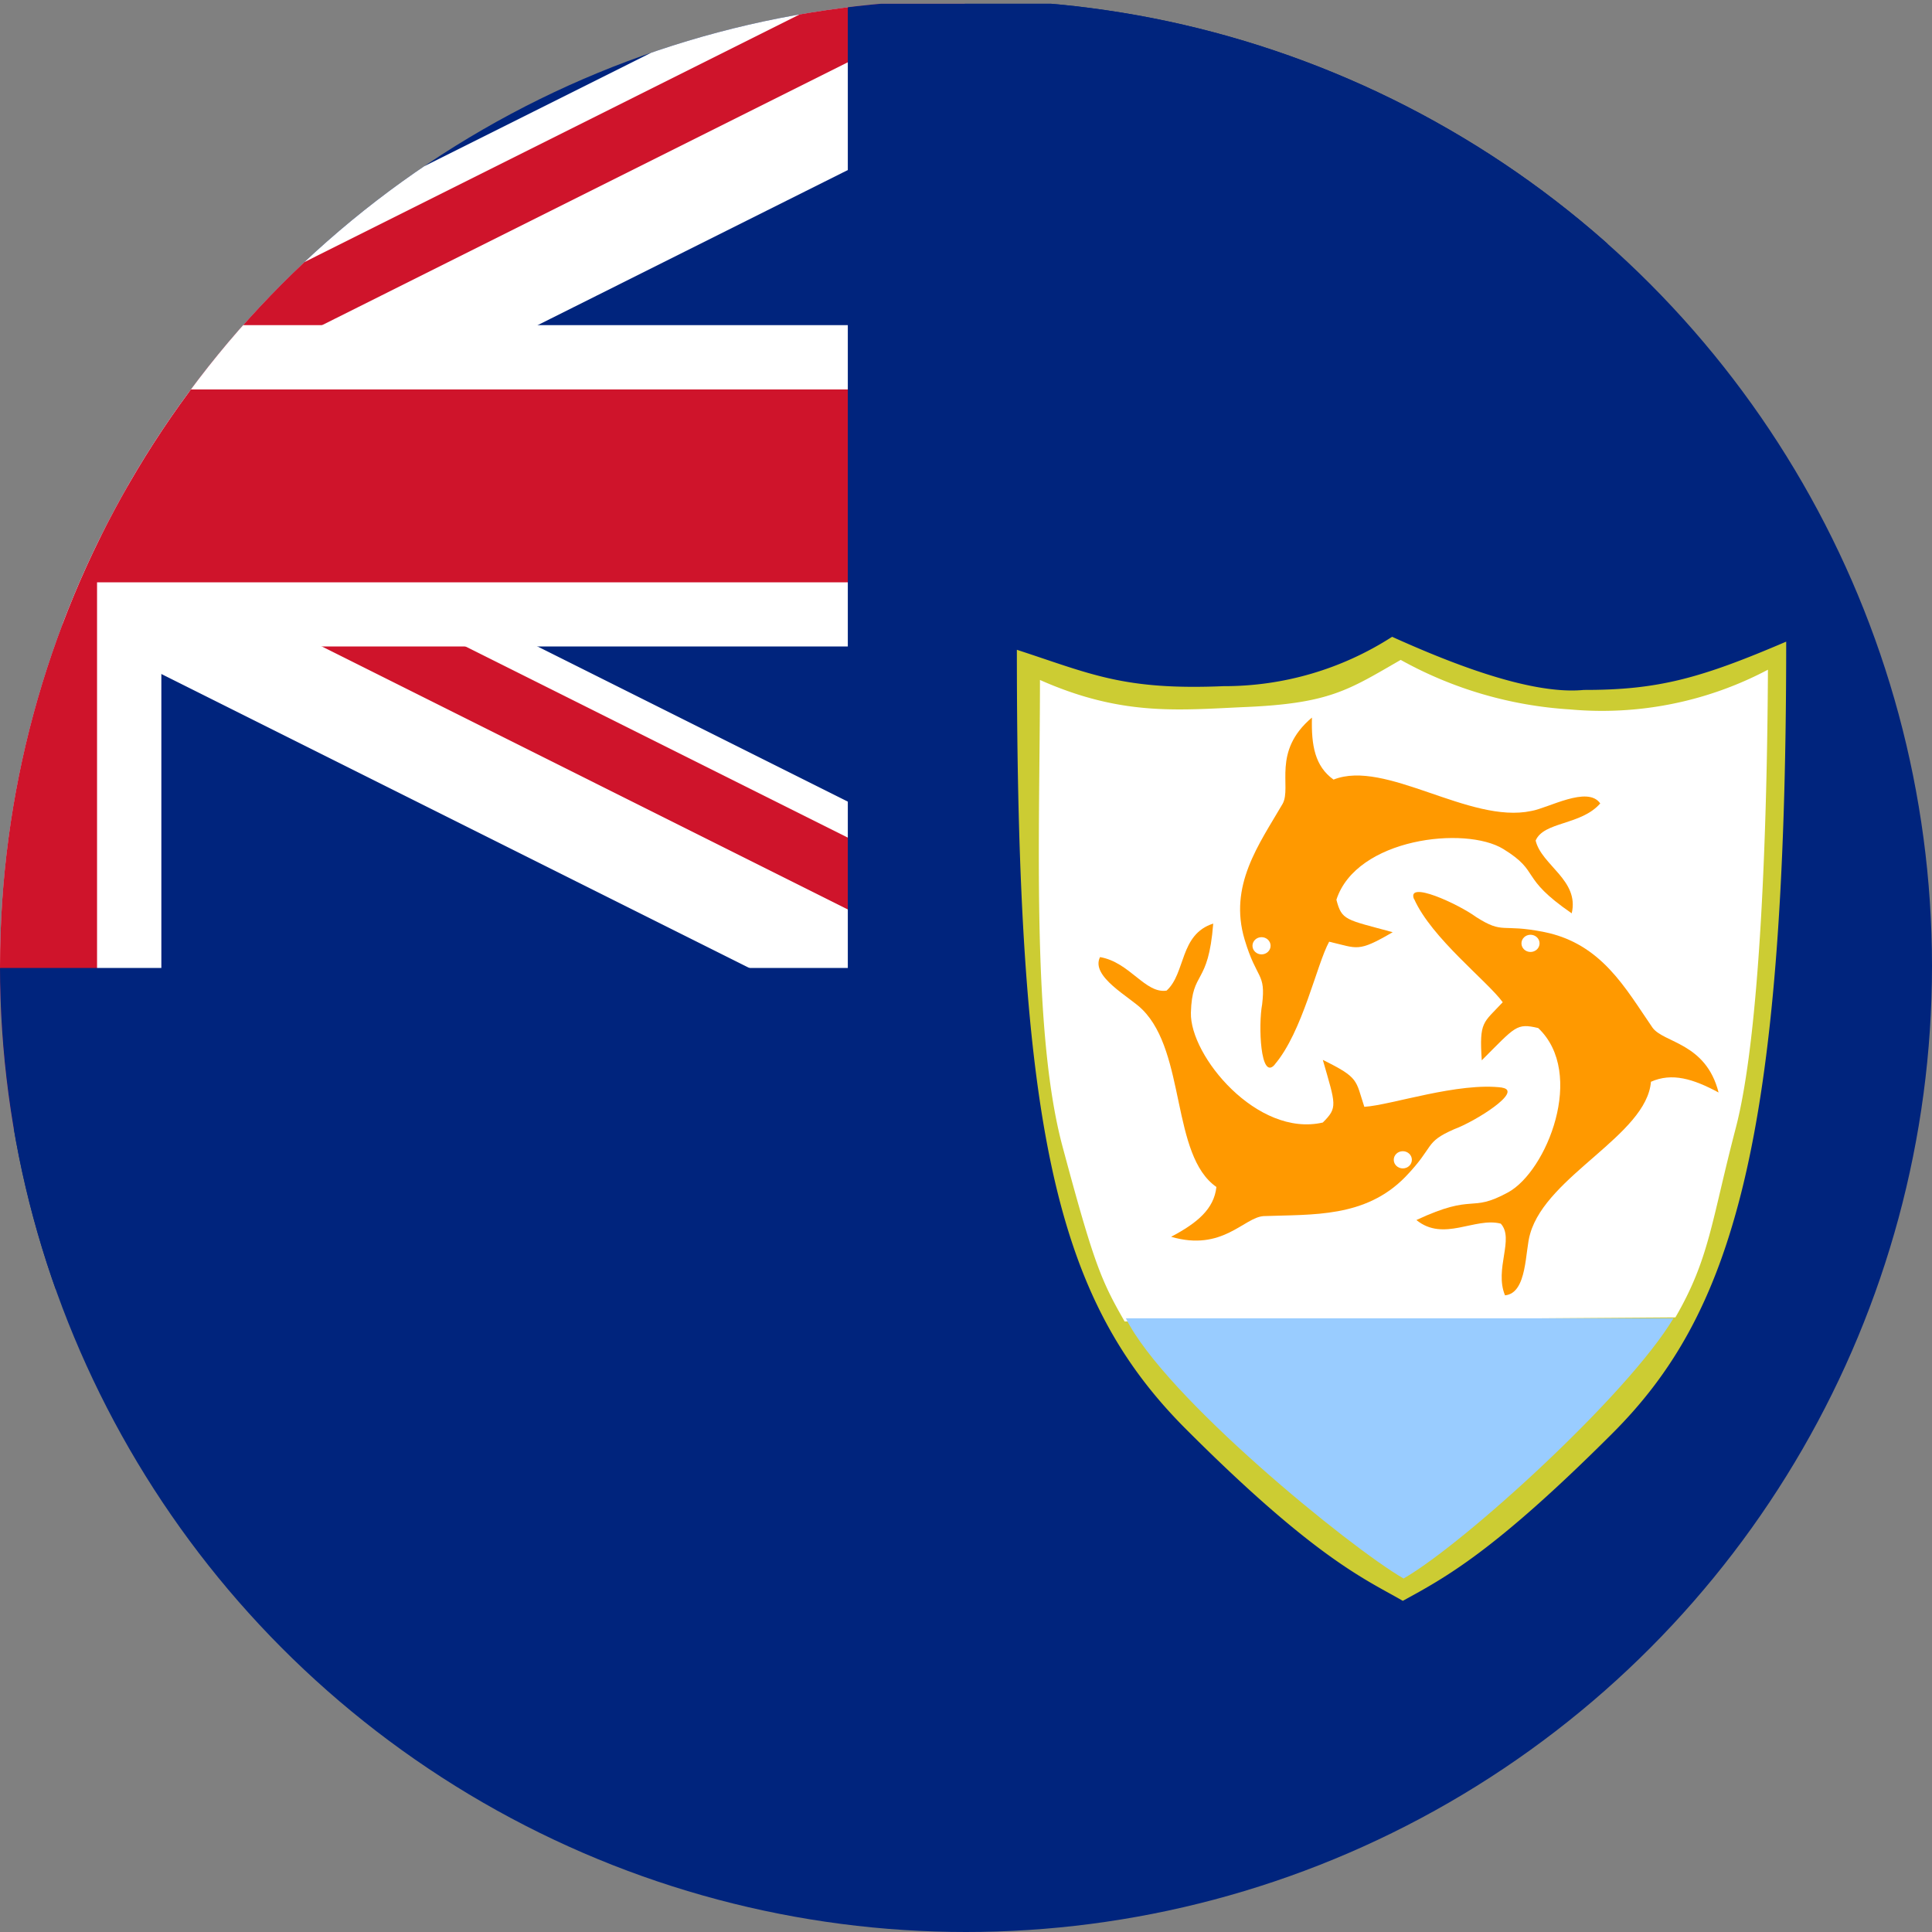 <svg id="Layer_1" data-name="Layer 1" xmlns="http://www.w3.org/2000/svg" xmlns:xlink="http://www.w3.org/1999/xlink" viewBox="0 0 128 128"><rect x="0" y="0" width="128" height="128" fill="#808080" stroke="none"/><defs><style>.cls-1{fill:none;}.cls-2{clip-path:url(#clip-path);}.cls-3{fill:#00247d;}.cls-4{fill:#fff;}.cls-5{clip-path:url(#clip-path-2);}.cls-6{fill:#cf142b;}.cls-7{fill:#cc3;}.cls-8{fill:#9cf;}.cls-9{fill:#f90;}</style><clipPath id="clip-path"><circle class="cls-1" cx="64" cy="64" r="64"/></clipPath><clipPath id="clip-path-2"><path class="cls-1" d="M-53.83,5.25V32.19h139V64.13H63.92ZM63.92.25H0V74.77H-53.83V59.13Z"/></clipPath></defs><title>Flag_circle_Anguilla</title><g class="cls-2"><rect class="cls-3" x="-53.83" y="0.25" width="220" height="127.75"/><polygon class="cls-4" points="61.06 69.84 0.04 39.33 -53.63 66.16 -53.83 51.98 -14.24 32.19 -53.83 12.39 -53.83 0.25 -49.55 0.25 0.04 25.05 49.63 0.25 63.92 0.25 63.92 7.39 14.33 32.19 66.77 58.41 61.06 69.84"/><g class="cls-5"><path d="M-63.83.25,63.92,64.13m0-63.88L-63.83,64.13"/><polygon class="cls-6" points="62.01 67.93 0.04 36.95 -53.83 64.13 -53.83 54.36 -9.48 32.19 -65.74 4.06 -61.93 -3.56 0.04 27.43 62.01 -3.56 65.82 4.06 9.56 32.19 65.82 60.32 62.01 67.93"/></g><polygon class="cls-4" points="10.69 74.77 -10.6 74.77 -10.6 42.83 -53.83 42.83 -53.83 21.54 -10.6 21.54 -10.6 0.25 10.69 0.25 10.69 21.54 85.21 21.54 85.21 42.83 10.69 42.83 10.69 74.77"/><polygon class="cls-6" points="6.43 74.77 -6.34 74.77 -6.34 38.58 -53.83 38.58 -53.83 25.8 -6.34 25.8 -6.34 0.25 6.43 0.25 6.43 25.8 85.21 25.8 85.21 38.58 6.43 38.58 6.43 74.77"/><path class="cls-3" d="M-53.83,64.13h110V.25H106.5V85.42H-53.83Z"/><path class="cls-7" d="M67.37,43.05c0,31.69,2.52,42.94,11.2,51.63s12,10,14.37,11.38c2.79-1.53,6-3.22,13.87-11.08s11.53-19,11.53-52.47c-5.65,2.42-8.47,3.21-13.41,3.2-3.67.36-9.32-2-12.7-3.52a20.5,20.5,0,0,1-11.16,3.27c-6.65.28-8.76-.8-13.7-2.41Z"/><path class="cls-4" d="M68.9,45.05c0,9.8-.58,23.16,1.49,30.89s2.56,8.9,4.12,11.61L111,87.28c2.26-3.9,2.37-6.31,4-12.55s2.08-20.05,2.13-30.36A23.51,23.51,0,0,1,104,47,26.4,26.4,0,0,1,92.8,43.72c-3.48,2-4.7,2.9-10.46,3.13-4.48.21-8.11.56-13.44-1.8Z"/><path class="cls-8" d="M74.59,87.34c2.59,5.2,14.83,15.18,18.4,17.24,4.08-2.35,14.88-12.21,17.88-17.24Z"/><path class="cls-9" d="M93.69,59.56c1.15,2.59,4.85,5.44,5.87,6.84-1.3,1.4-1.56,1.25-1.39,3.85,2.25-2.25,2.29-2.48,3.74-2.14,3.17,3,.57,9.49-2,10.89s-2.15,0-6.07,1.83c1.8,1.47,3.88-.21,5.59.24.92,1-.44,3,.28,4.75,1.5-.14,1.32-3,1.67-4.09,1.1-3.85,7.71-6.53,8-10.06,1.39-.62,2.79-.2,4.48.71-.84-3.31-3.64-3.27-4.38-4.3-1.79-2.6-3.37-5.56-7.17-6.33-2.89-.58-2.67.18-4.52-1-1.16-.85-4.66-2.47-4.1-1.16Z"/><path class="cls-9" d="M84.45,70.53c1.86-2.18,2.78-6.63,3.61-8.14,1.9.44,1.88.73,4.21-.63-3.13-.85-3.37-.77-3.73-2.15,1.32-4.08,8.54-4.91,11.06-3.36s1,1.83,4.53,4.26c.52-2.2-2-3.18-2.39-4.82.54-1.27,3-1,4.28-2.46-.83-1.2-3.44.31-4.57.5-4.09.87-9.66-3.45-13.1-2.08-1.23-.88-1.48-2.26-1.43-4.11-2.67,2.25-1.33,4.59-1.94,5.71-1.58,2.71-3.59,5.42-2.52,9,.81,2.71,1.41,2.17,1.16,4.29-.26,1.38-.12,5.08.83,4Z"/><path class="cls-9" d="M99.56,72.06c-2.92-.39-7.39,1.16-9.17,1.27-.59-1.78-.32-1.91-2.75-3.11.86,3,1,3.15,0,4.15-4.34,1-8.82-4.42-8.74-7.28s1.15-1.73,1.48-5.9c-2.24.71-1.81,3.28-3.09,4.44-1.42.22-2.43-1.88-4.41-2.22-.65,1.3,2,2.65,2.81,3.48,2.89,2.88,1.9,9.66,4.9,11.75-.16,1.46-1.26,2.38-3,3.3,3.41,1,4.82-1.29,6.13-1.37,3.25-.12,6.73.12,9.38-2.59,2-2.07,1.22-2.28,3.25-3.17,1.37-.5,4.62-2.53,3.16-2.75Z"/><ellipse class="cls-4" cx="101.4" cy="62.5" rx="0.6" ry="0.57"/><ellipse class="cls-4" cx="83.58" cy="62.66" rx="0.6" ry="0.57"/><ellipse class="cls-4" cx="92.94" cy="76.84" rx="0.6" ry="0.57"/></g></svg>